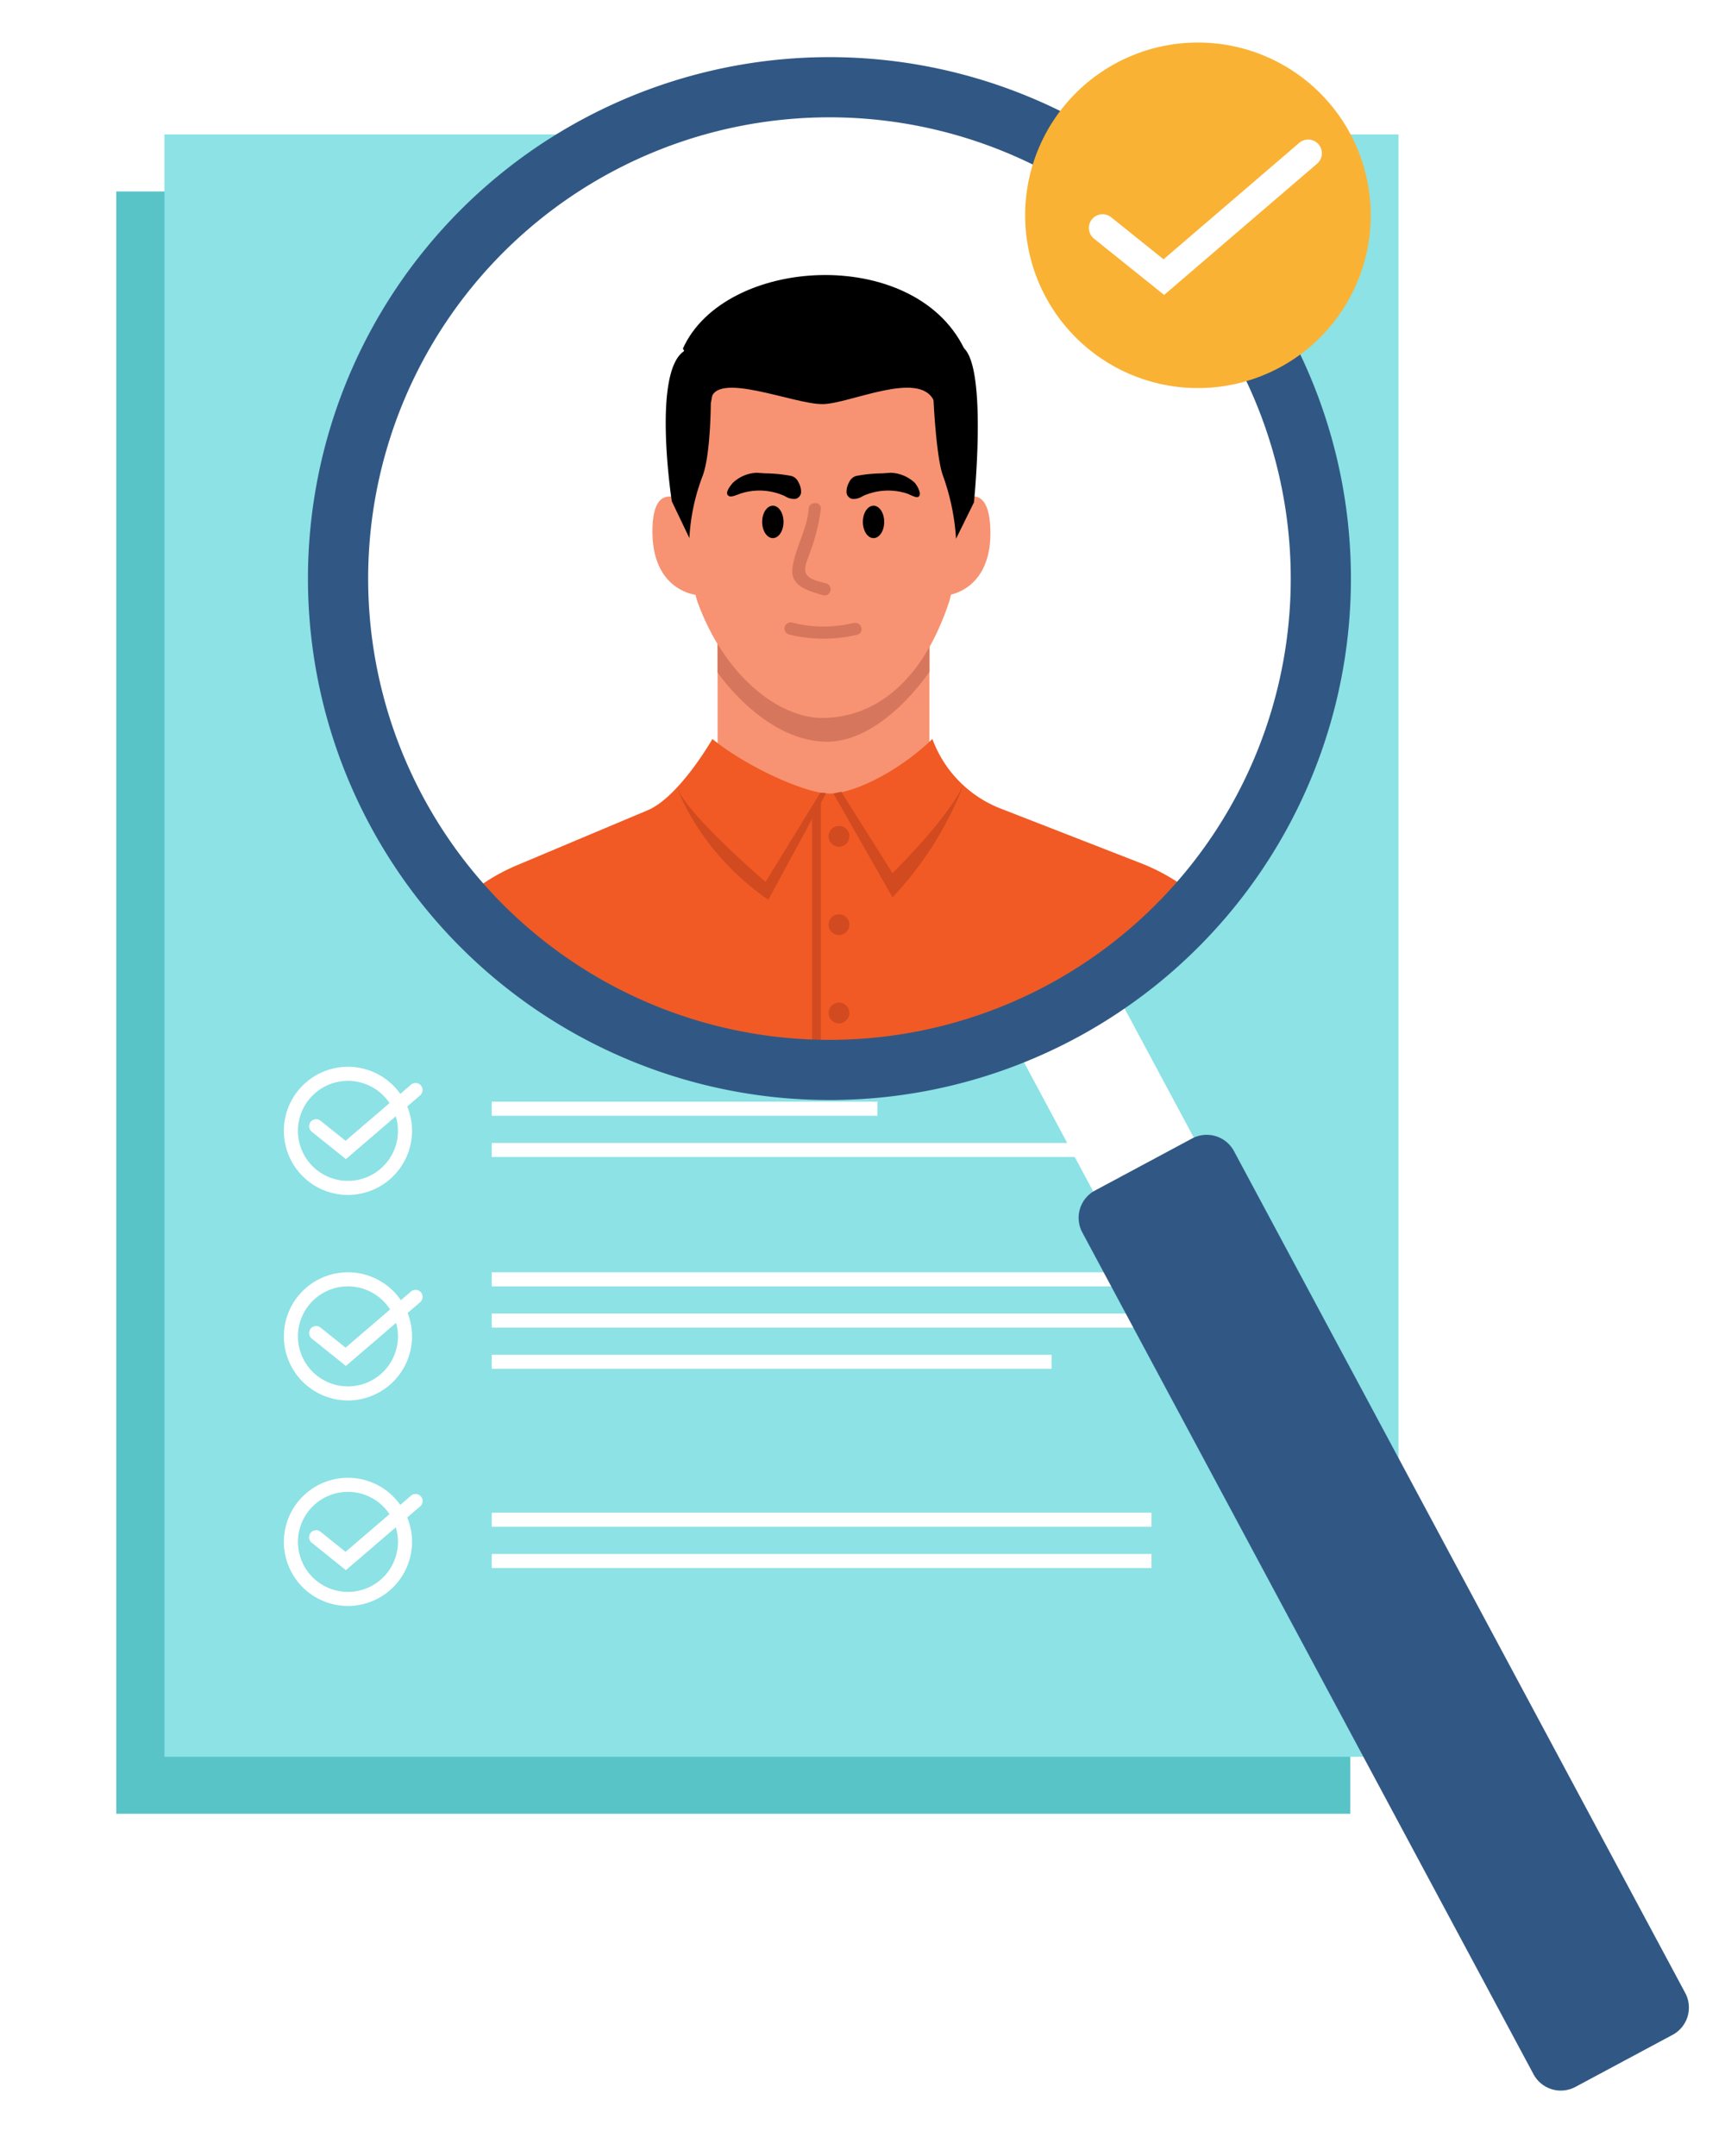 <svg xmlns="http://www.w3.org/2000/svg" xmlns:xlink="http://www.w3.org/1999/xlink" width="295" height="367.5" viewBox="0 0 295 367.5">
  <defs>
    <clipPath id="clip-path">
      <rect id="Rectángulo_379069" data-name="Rectángulo 379069" width="268.009" height="349.054" fill="none"/>
    </clipPath>
  </defs>
  <g id="img14" transform="translate(-285.332 -3959)">
    <rect id="Rectángulo_347494" data-name="Rectángulo 347494" width="295" height="367.5" transform="translate(285.332 3959)" fill="#fff"/>
    <g id="Grupo_1075295" data-name="Grupo 1075295" transform="translate(305.146 3966.249)">
      <rect id="Rectángulo_379059" data-name="Rectángulo 379059" width="210.306" height="276.498" transform="translate(0 25.38)" fill="#59c4c8"/>
      <rect id="Rectángulo_379060" data-name="Rectángulo 379060" width="210.306" height="276.498" transform="translate(8.211 15.66)" fill="#8ce2e5"/>
      <g id="Grupo_1075294" data-name="Grupo 1075294">
        <g id="Grupo_1075293" data-name="Grupo 1075293" clip-path="url(#clip-path)">
          <path id="Trazado_616651" data-name="Trazado 616651" d="M122.444,703.446a10.923,10.923,0,1,1,10.923-10.923,10.936,10.936,0,0,1-10.923,10.923m0-19.445a8.522,8.522,0,1,0,8.522,8.522A8.531,8.531,0,0,0,122.444,684" transform="translate(-82.96 -507.037)" fill="#fff"/>
          <path id="Trazado_616652" data-name="Trazado 616652" d="M122.444,840.208a10.923,10.923,0,1,1,10.923-10.923,10.936,10.936,0,0,1-10.923,10.923m0-19.444a8.522,8.522,0,1,0,8.522,8.521,8.531,8.531,0,0,0-8.522-8.521" transform="translate(-82.96 -608.773)" fill="#fff"/>
          <path id="Trazado_616653" data-name="Trazado 616653" d="M122.444,976.966a10.923,10.923,0,1,1,10.923-10.923,10.936,10.936,0,0,1-10.923,10.923m0-19.445a8.522,8.522,0,1,0,8.522,8.522,8.531,8.531,0,0,0-8.522-8.522" transform="translate(-82.96 -710.506)" fill="#fff"/>
          <rect id="Rectángulo_379061" data-name="Rectángulo 379061" width="65.733" height="2.401" transform="translate(63.993 180.512)" fill="#fff"/>
          <rect id="Rectángulo_379062" data-name="Rectángulo 379062" width="112.434" height="2.401" transform="translate(63.993 187.543)" fill="#fff"/>
          <rect id="Rectángulo_379063" data-name="Rectángulo 379063" width="112.434" height="2.401" transform="translate(63.993 250.563)" fill="#fff"/>
          <line id="Línea_3211" data-name="Línea 3211" x2="112.434" transform="translate(63.993 258.794)" fill="#fff"/>
          <rect id="Rectángulo_379064" data-name="Rectángulo 379064" width="112.434" height="2.401" transform="translate(63.993 257.594)" fill="#fff"/>
          <rect id="Rectángulo_379065" data-name="Rectángulo 379065" width="112.434" height="2.401" transform="translate(63.993 209.589)" fill="#fff"/>
          <rect id="Rectángulo_379066" data-name="Rectángulo 379066" width="112.434" height="2.401" transform="translate(63.993 216.619)" fill="#fff"/>
          <rect id="Rectángulo_379067" data-name="Rectángulo 379067" width="95.403" height="2.401" transform="translate(63.993 223.65)" fill="#fff"/>
          <path id="Trazado_616654" data-name="Trazado 616654" d="M134.537,705.375,128.7,700.69a1.2,1.2,0,0,1,1.5-1.873l4.282,3.437,11.147-9.566a1.2,1.2,0,0,1,1.564,1.823Z" transform="translate(-95.405 -515.071)" fill="#fff"/>
          <path id="Trazado_616655" data-name="Trazado 616655" d="M134.537,843.019l-5.837-4.685a1.2,1.2,0,0,1,1.5-1.873l4.282,3.437,11.147-9.566a1.2,1.2,0,0,1,1.564,1.823Z" transform="translate(-95.405 -617.463)" fill="#fff"/>
          <path id="Trazado_616656" data-name="Trazado 616656" d="M134.537,978.9,128.7,974.21a1.2,1.2,0,0,1,1.5-1.873l4.282,3.437,11.147-9.566a1.2,1.2,0,0,1,1.564,1.823Z" transform="translate(-95.405 -718.541)" fill="#fff"/>
          <path id="Trazado_616657" data-name="Trazado 616657" d="M297.4,567.914l2.143,4.343,4.792.7-3.468,3.38.819,4.773-4.286-2.254-4.286,2.254.818-4.773-3.468-3.38,4.792-.7Z" transform="translate(-216.078 -422.467)" fill="#fff"/>
          <path id="Trazado_616658" data-name="Trazado 616658" d="M365.239,567.914l2.143,4.343,4.792.7-3.468,3.38.818,4.773-4.286-2.254-4.286,2.254.819-4.773-3.468-3.38,4.792-.7Z" transform="translate(-266.539 -422.467)" fill="#fff"/>
          <path id="Trazado_616659" data-name="Trazado 616659" d="M433.073,567.914l2.143,4.343,4.792.7-3.468,3.38.819,4.773-4.286-2.254-4.286,2.254.819-4.773-3.468-3.38,4.792-.7Z" transform="translate(-317 -422.467)" fill="#fff"/>
          <path id="Trazado_616660" data-name="Trazado 616660" d="M500.907,567.914l2.143,4.343,4.792.7-3.468,3.38.819,4.773-4.286-2.254-4.286,2.254.819-4.773-3.468-3.38,4.792-.7Z" transform="translate(-367.461 -422.467)" fill="#fff"/>
          <path id="Trazado_616661" data-name="Trazado 616661" d="M572.211,576.341l.82,4.769-4.289-2.253-4.284,2.253.82-4.769-3.468-3.382,4.792-.7,2.14-4.339,2.144,4.339,4.792.7Z" transform="translate(-417.927 -422.473)" fill="#fff"/>
          <path id="Trazado_616662" data-name="Trazado 616662" d="M321.941,124.859a79.476,79.476,0,0,1-19.519,52.289q-1.855,2.159-3.87,4.168a79.833,79.833,0,1,1,23.389-56.457" transform="translate(-120.712 -33.493)" fill="#fff"/>
          <path id="Trazado_616663" data-name="Trazado 616663" d="M396.7,415.261c.04-.5.395-1.208.655-3.04a22.476,22.476,0,0,0,.222-3.161V389.948h36.1v18.7a22.2,22.2,0,0,0,.257,3.379c.3,1.971.719,2.651.759,3.231.206,2.937-8.556,8.4-18.844,8.45-10.564.05-19.379-5.628-19.154-8.45" transform="translate(-295.097 -290.079)" fill="#f79372"/>
          <path id="Trazado_616664" data-name="Trazado 616664" d="M400.136,397.445s7.6,11.28,18.052,11.792c9.877.484,18.052-11.92,18.052-11.92v-7.369h-36.1Z" transform="translate(-297.658 -290.079)" fill="#d6765c"/>
          <path id="Trazado_616665" data-name="Trazado 616665" d="M423.876,213.658c-.182.905-.66,7.413-1.473,9.808-4.925,14.7-13.611,19.695-21.63,19.695-7.267,0-16.6-7-21.238-19.826-1.052-2.907-.989-10.694-.989-10.71-4.3-20.024.087-40.494,22.176-40.494,20.933,0,27.13,21.422,23.154,41.527" transform="translate(-280.496 -128.047)" fill="#f79372"/>
          <path id="Trazado_616666" data-name="Trazado 616666" d="M364.255,318.9s-7.807-.641-7.478-11.488,8.872-1.626,8.872-1.626Z" transform="translate(-265.396 -224.756)" fill="#f79372"/>
          <path id="Trazado_616667" data-name="Trazado 616667" d="M548.479,318.875s7.794-.785,7.265-11.625-8.9-1.461-8.9-1.461Z" transform="translate(-406.792 -224.672)" fill="#f79372"/>
          <path id="Trazado_616668" data-name="Trazado 616668" d="M360.232,488.428q-1.855,2.159-3.87,4.168a79.817,79.817,0,0,1-116.378-3.731,33.049,33.049,0,0,1,6.844-3.88l22.259-9.37c5.383-2.26,11.033-12.142,11.033-12.142,5.879,4.8,15.953,9.314,19.988,9.314,3.864,0,11.471-3.513,17.5-9.314a20.218,20.218,0,0,0,11.9,11.961l23.581,9.189a33.961,33.961,0,0,1,7.142,3.806" transform="translate(-178.522 -344.773)" fill="#f15a24"/>
          <path id="Trazado_616669" data-name="Trazado 616669" d="M542.967,207.084s.44,9.631,1.588,12.829a38.745,38.745,0,0,1,2.249,10.813l3.054-6.211s2.285-22.465-1.689-26.254c-7.368-7.026-5.2,8.823-5.2,8.823" transform="translate(-403.688 -146.149)"/>
          <path id="Trazado_616670" data-name="Trazado 616670" d="M373.327,210.332s-.033,8.77-1.4,12.36a34.577,34.577,0,0,0-2.249,10.582l-3-6.28s-3.3-21.394,1.887-25.449c7.942-6.2,4.754,8.787,4.754,8.787" transform="translate(-272.004 -148.809)"/>
          <path id="Trazado_616671" data-name="Trazado 616671" d="M377.065,167.25c7.072-15.695,39.233-17.669,47.911-.041,0,0-2.649,13.888-5.2,8.823s-14.189.574-18.813.691c-4.885.123-18.819-6-19.143-.494Z" transform="translate(-280.496 -115.097)"/>
          <path id="Trazado_616672" data-name="Trazado 616672" d="M397.607,496.581l-9.339,15.22s-13.43-11.5-15.078-16.118c0,0,3.5,10.8,15.539,19.159l9.864-18.188Z" transform="translate(-277.613 -368.736)" fill="#d14a20"/>
          <path id="Trazado_616673" data-name="Trazado 616673" d="M477.228,495.179l1.34-.284,8.725,13.855s9.335-9.1,12.134-15.145a58.961,58.961,0,0,1-12.134,19.27Z" transform="translate(-355.006 -367.189)" fill="#d14a20"/>
          <path id="Trazado_616674" data-name="Trazado 616674" d="M464.482,547.315h-1.505V507.087l1.505-1.478Z" transform="translate(-344.405 -376.119)" fill="#d14a20"/>
          <path id="Trazado_616675" data-name="Trazado 616675" d="M477.534,523.111a1.769,1.769,0,1,1-1.769-1.769,1.769,1.769,0,0,1,1.769,1.769" transform="translate(-352.602 -387.822)" fill="#d14a20"/>
          <path id="Trazado_616676" data-name="Trazado 616676" d="M477.534,581.893a1.769,1.769,0,1,1-1.769-1.769,1.769,1.769,0,0,1,1.769,1.769" transform="translate(-352.602 -431.55)" fill="#d14a20"/>
          <path id="Trazado_616677" data-name="Trazado 616677" d="M477.534,640.674a1.769,1.769,0,1,1-1.769-1.769,1.769,1.769,0,0,1,1.769,1.769" transform="translate(-352.602 -475.277)" fill="#d14a20"/>
          <path id="Trazado_616678" data-name="Trazado 616678" d="M433.448,310.982c0,1.526-.814,2.764-1.819,2.764s-1.819-1.238-1.819-2.764.814-2.764,1.819-2.764,1.819,1.238,1.819,2.764" transform="translate(-319.733 -229.281)"/>
          <path id="Trazado_616679" data-name="Trazado 616679" d="M500.448,310.982c0,1.526-.814,2.764-1.819,2.764s-1.819-1.238-1.819-2.764.814-2.764,1.819-2.764,1.819,1.238,1.819,2.764" transform="translate(-369.574 -229.281)"/>
          <path id="Trazado_616680" data-name="Trazado 616680" d="M486.4,287.777q-.049.087-.091.177a3.27,3.27,0,0,0-.425,1.741,1.281,1.281,0,0,0,.864,1.037,2.748,2.748,0,0,0,1.889-.45,10.441,10.441,0,0,1,7.605-.429c.42.145,1.47.767,1.861.561.711-.375-.109-1.842-.583-2.405a6.328,6.328,0,0,0-4.055-1.711c-.489.028-.978.068-1.467.1a24.936,24.936,0,0,0-4.436.438,1.842,1.842,0,0,0-1.162.939" transform="translate(-361.434 -212.972)"/>
          <path id="Trazado_616681" data-name="Trazado 616681" d="M418.568,287.777q.049.087.091.177a3.275,3.275,0,0,1,.424,1.741,1.28,1.28,0,0,1-.863,1.037,2.743,2.743,0,0,1-1.887-.45,10.419,10.419,0,0,0-7.6-.429c-.42.145-1.447.611-1.859.448-.995-.394.109-1.729.582-2.292a6.317,6.317,0,0,1,4.051-1.711c.489.028.977.068,1.465.1a24.881,24.881,0,0,1,4.431.438,1.84,1.84,0,0,1,1.161.939" transform="translate(-302.375 -212.972)"/>
          <path id="Trazado_616682" data-name="Trazado 616682" d="M452.613,307.484c-.255,3.557-2.365,6.7-2.769,10.186-.352,3.038,2.911,3.827,5.248,4.524a1.042,1.042,0,0,0,.553-2.007c-1.083-.323-2.866-.588-3.425-1.607s.2-2.4.557-3.5a32.348,32.348,0,0,0,1.916-7.6c.1-1.337-1.986-1.331-2.082,0" transform="translate(-334.617 -227.991)" fill="#d6765c"/>
          <path id="Trazado_616683" data-name="Trazado 616683" d="M445.419,388.018a24.525,24.525,0,0,0,11.5.05c1.457-.34.839-2.349-.623-2.007a21.736,21.736,0,0,1-10.255-.05,1.053,1.053,0,1,0-.623,2.007" transform="translate(-330.727 -287.119)" fill="#d6765c"/>
          <rect id="Rectángulo_379068" data-name="Rectángulo 379068" width="19.445" height="30.159" transform="translate(153.65 171.853) rotate(-28.192)" fill="#fff"/>
          <path id="Trazado_616684" data-name="Trazado 616684" d="M741.59,880.277l-16.551,8.872a5.276,5.276,0,0,1-7.142-2.157L641,743.521a5.275,5.275,0,0,1,2.158-7.142l16.551-8.872a5.276,5.276,0,0,1,7.142,2.158l76.9,143.47a5.275,5.275,0,0,1-2.158,7.142" transform="translate(-476.366 -540.721)" fill="#315884"/>
          <path id="Trazado_616685" data-name="Trazado 616685" d="M174.374,20.217A88.872,88.872,0,1,0,294.69,56.557a88.872,88.872,0,0,0-120.316-36.34M253.5,167.836A78.615,78.615,0,1,1,285.65,61.4,78.617,78.617,0,0,1,253.5,167.836" transform="translate(-94.821 -7.183)" fill="#315884"/>
          <path id="Trazado_616686" data-name="Trazado 616686" d="M663.691,29.445A29.445,29.445,0,1,1,634.246,0a29.445,29.445,0,0,1,29.445,29.445" transform="translate(-449.907)" fill="#fab234"/>
          <path id="Trazado_616687" data-name="Trazado 616687" d="M660.022,91.154l-11.95-9.591A2.337,2.337,0,1,1,651,77.917l8.924,7.162,23.085-19.808a2.338,2.338,0,1,1,3.044,3.548Z" transform="translate(-481.445 -48.136)" fill="#fff"/>
        </g>
      </g>
    </g>
  </g>
</svg>
